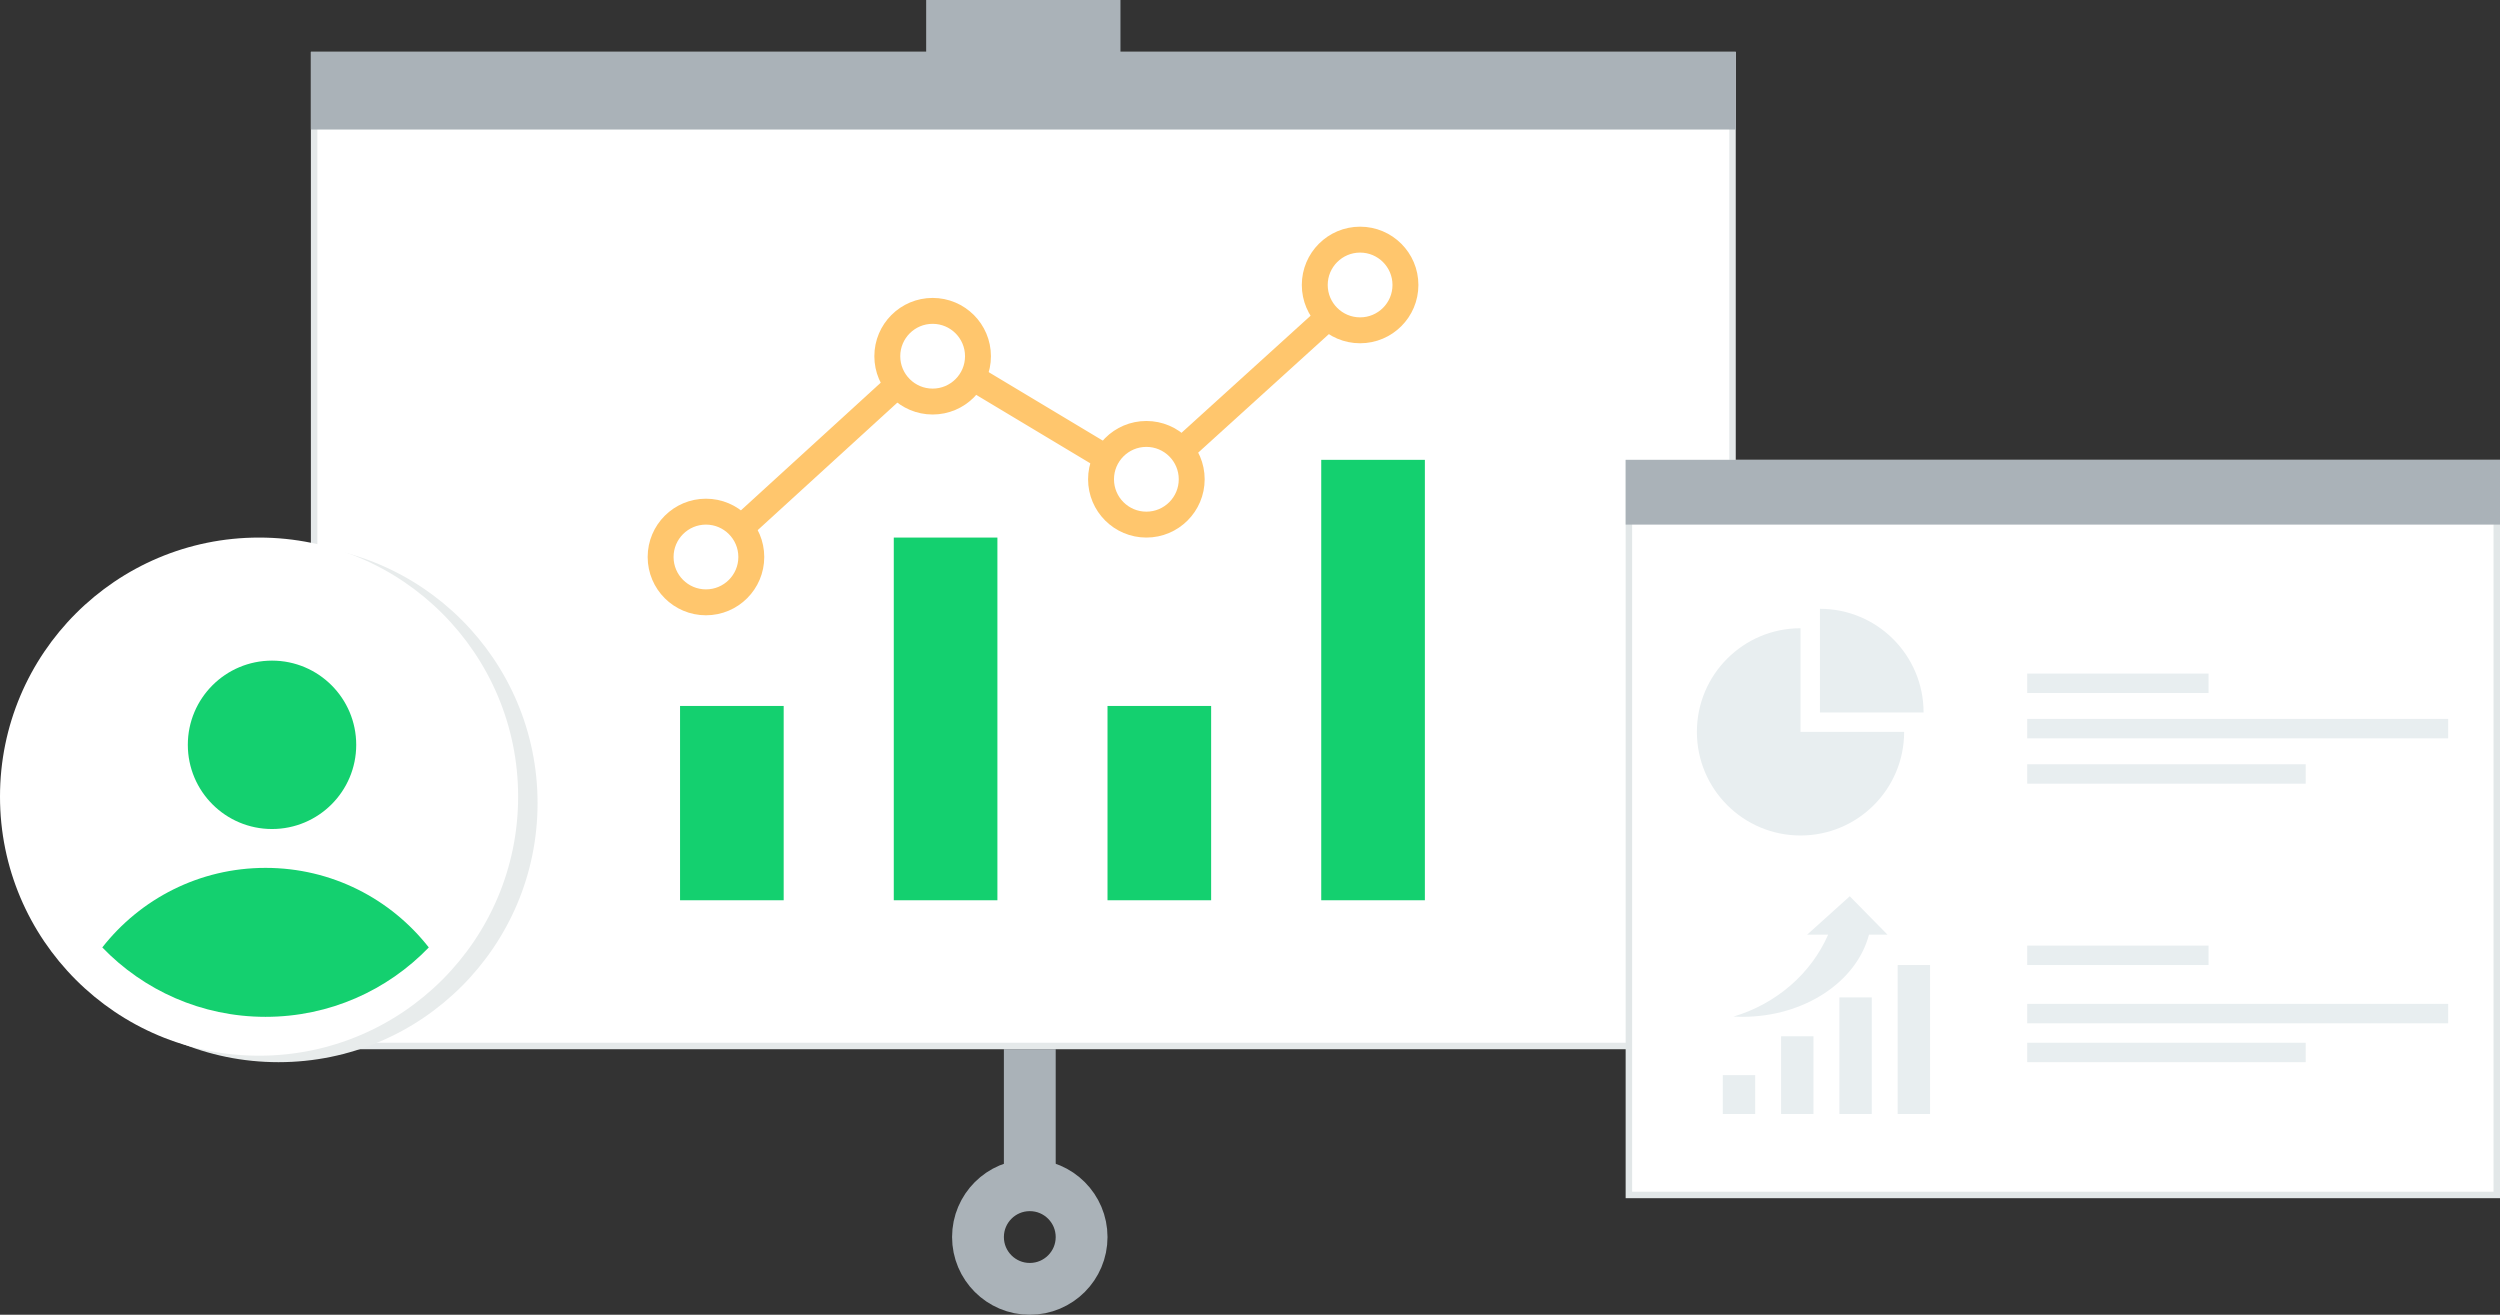 <?xml version="1.0" encoding="UTF-8"?>
<svg width="386px" height="203px" viewBox="0 0 386 203" version="1.1" xmlns="http://www.w3.org/2000/svg" xmlns:xlink="http://www.w3.org/1999/xlink">
    <rect x="0" y="0" width="386" height="203" fill="#333333" stroke="none"/>
    <!-- Generator: Sketch 50 (54983) - http://www.bohemiancoding.com/sketch -->
    <title>插图</title>
    <desc>Created with Sketch.</desc>
    <defs></defs>
    <g id="Page-1" stroke="none" stroke-width="1" fill="none" fill-rule="evenodd">
        <g id="官网首页" transform="translate(-768, -1676)">
            <g id="3" transform="translate(0, 1297)">
                <g id="插图" transform="translate(768, 379)">
                    <g id="黑板">
                        <g transform="translate(48, 0)">
                            <circle id="Oval-3" stroke="#AAB2B8" stroke-width="8" cx="111" cy="191" r="8"></circle>
                            <rect id="Rectangle-9" fill="#AAB2B8" x="107" y="162" width="8" height="19"></rect>
                            <rect id="Rectangle-7" stroke="#E5E9EA" fill="#FFFFFF" x="0.5" y="8.5" width="219" height="153"></rect>
                            <path d="M95,8 L95,0 L125,0 L125,8 L220,8 L220,20 L0,20 L0,8 L95,8 Z" id="Combined-Shape" fill="#AAB2B8"></path>
                        </g>
                        <g id="统计" transform="translate(100, 35)">
                            <g id="2" transform="translate(5, 36)" fill="#14D06F">
                                <rect id="Rectangle-8" x="0" y="38" width="16" height="30"></rect>
                                <rect id="Rectangle-8" x="33" y="12" width="16" height="56"></rect>
                                <rect id="Rectangle-8" x="66" y="38" width="16" height="30"></rect>
                                <rect id="Rectangle-8" x="99" y="0" width="16" height="68"></rect>
                            </g>
                            <g id="1" stroke="#FFC66D" stroke-width="4">
                                <circle id="Oval-2" cx="9" cy="51" r="7"></circle>
                                <circle id="Oval-2" cx="44" cy="20" r="7"></circle>
                                <circle id="Oval-2" cx="77" cy="39" r="7"></circle>
                                <circle id="Oval-2" cx="110" cy="9" r="7"></circle>
                                <path d="M15.5,45.5 L38.5,24.5" id="Line" stroke-linecap="square"></path>
                                <path d="M50.5,23.5 L70.5,35.5" id="Line-2" stroke-linecap="square"></path>
                                <path d="M83,34 L104.5,14.5" id="Line-3" stroke-linecap="square"></path>
                            </g>
                        </g>
                        <g id="头像" transform="translate(0, 83)">
                            <circle id="Oval-4" fill="#E8ECEC" cx="43" cy="41" r="40"></circle>
                            <circle id="Oval-4" fill="#FFFFFF" cx="40" cy="40" r="40"></circle>
                            <path d="M15.794,63.283 C21.652,55.805 30.765,51 41,51 C51.235,51 60.348,55.805 66.206,63.283 C59.839,69.89 50.9,74 41,74 C31.1,74 22.161,69.89 15.794,63.283 Z" id="Combined-Shape" fill="#14D06F"></path>
                            <circle id="Oval-5" fill="#14D06F" cx="42" cy="32" r="13"></circle>
                        </g>
                    </g>
                    <g id="网页" transform="translate(251, 71)">
                        <g id="网站">
                            <rect id="Rectangle-10" stroke="#E2E7E8" fill="#FFFFFF" x="0.5" y="0.5" width="134" height="113"></rect>
                            <rect id="Rectangle-11" fill="#AAB2B8" x="0" y="0" width="135" height="10"></rect>
                        </g>
                        <g id="1" transform="translate(11, 23)" fill="#E8EEF0">
                            <path d="M16,3 L16,19 L32,19 C32,27.837 24.837,35 16,35 C7.163,35 0,27.837 0,19 C0,10.163 7.163,3 16,3 Z" id="Combined-Shape"></path>
                            <path d="M19,0 C27.837,0 35,7.163 35,16 L19,16 L19,0 Z" id="Combined-Shape"></path>
                            <rect id="Rectangle-13" x="51" y="10" width="28" height="3"></rect>
                            <rect id="Rectangle-13" x="51" y="17" width="65" height="3"></rect>
                            <rect id="Rectangle-13" x="51" y="24" width="43" height="3"></rect>
                        </g>
                        <g id="2" transform="translate(15, 67)" fill="#E8EEF0">
                            <path d="M22.57,6.316 C20.661,13.561 12.625,19 3,19 C2.545,19 2.094,18.988 1.647,18.964 C8.289,16.981 13.647,12.309 16.263,6.316 L13.018,6.316 L19.602,0.384 L25.433,6.316 L22.57,6.316 Z" id="Combined-Shape"></path>
                            <rect id="Rectangle-13" x="47" y="8" width="28" height="3"></rect>
                            <rect id="Rectangle-13" x="47" y="17" width="65" height="3"></rect>
                            <rect id="Rectangle-13" x="47" y="23" width="43" height="3"></rect>
                            <rect id="Rectangle-14" x="0" y="28" width="5" height="6"></rect>
                            <rect id="Rectangle-14" x="9" y="22" width="5" height="12"></rect>
                            <rect id="Rectangle-14" x="18" y="16" width="5" height="18"></rect>
                            <rect id="Rectangle-14" x="27" y="11" width="5" height="23"></rect>
                        </g>
                    </g>
                </g>
            </g>
        </g>
    </g>
</svg>